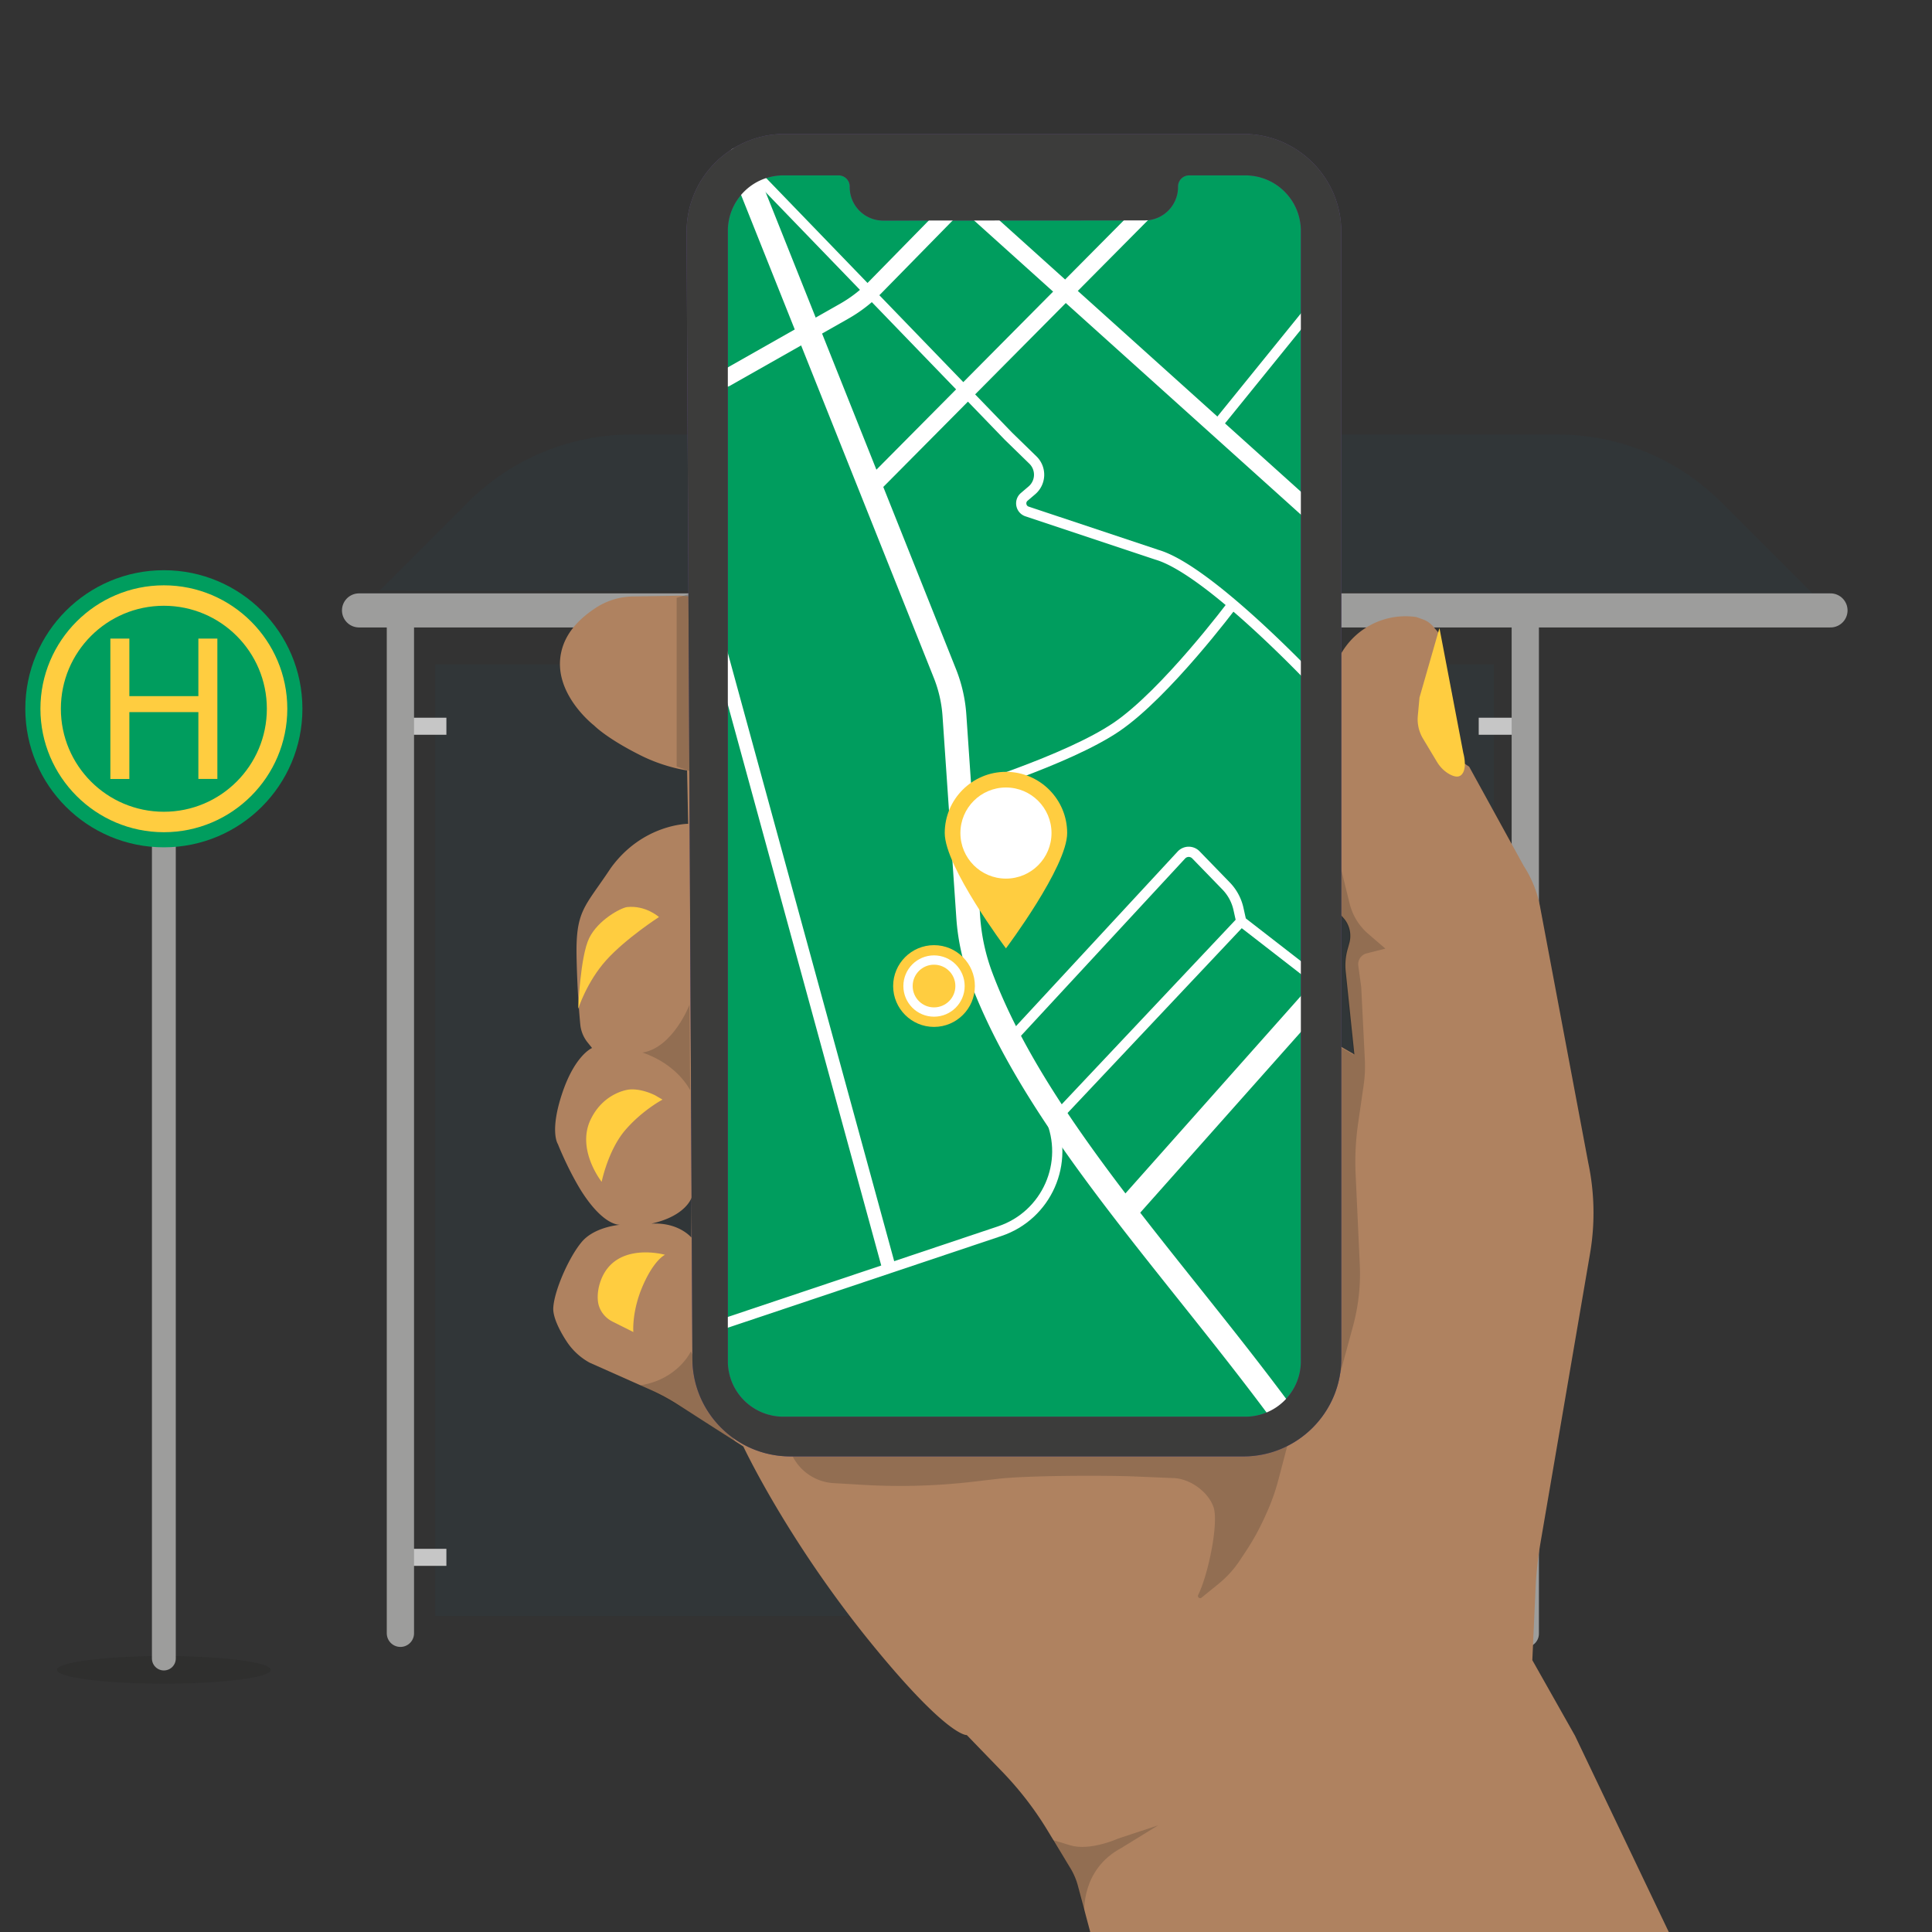 <svg xmlns="http://www.w3.org/2000/svg" width="755.904" height="755.905" xmlns:v="https://vecta.io/nano"><rect width="100%" height="100%" fill="#333333" stroke="none"/><style><![CDATA[.a{opacity:.2}.b{stroke-miterlimit:10}.c{stroke-linecap:round}.d{stroke-width:6.667}.e{fill:#ffcd40}.f{stroke-width:4}.g{stroke:#9d9d9c}.h{stroke-linejoin:round}.i{stroke-width:10.667}.j{stroke-width:9.333}]]></style><defs><clipPath id="A"><path d="M907.441 442.944h310.779V163.622H907.441z"/></clipPath><clipPath id="B"><path d="M891.149 510.431h420.471v-46.563H891.149z"/></clipPath><clipPath id="C"><path d="M1088.6 102.18h31.02V76.698h-31.02z"/></clipPath><clipPath id="D"><path d="M967.591 241.287h27.884v-26.474h-27.884z"/></clipPath><clipPath id="E"><path d="M1159.2 402.947h27.15V228.342h-27.15z"/></clipPath><clipPath id="F"><path d="M1009.4 222.071h148.97v-53.197H1009.4z"/></clipPath><clipPath id="G"><path d="M978.321 464.046h6.267v-53.261h-6.267z"/></clipPath><clipPath id="H"><path d="M968.296 343.007h13.994v-25.065h-13.994z"/></clipPath></defs><g clip-path="url(#A)" opacity=".1" transform="matrix(1.333 0 0 -1.333 -1039.363 850.393)"><path d="M1218.218 163.622H907.441v279.322h310.777z" fill="#1f4f66"/></g><g class="b"><path d="M159.957 284.146h14.695m-14.695 325.17h14.695m403.903-325.17h14.695m-14.695 325.17h14.695" fill="none" stroke="#c6c6c6" class="d"/><path d="M156.661 241.888v397.145" fill="#fff" class="c g i"/></g><g clip-path="url(#B)" opacity=".1" transform="matrix(1.333 0 0 -1.333 -1039.363 850.393)"><path d="M891.149 464.634l25.891 25.892c12.746 12.745 30.032 19.905 48.057 19.905h271.806c18.024 0 35.311-7.16 48.056-19.905l26.658-26.658z" fill="#1f4f66"/></g><g class="b c g"><path d="M140.466 238.825h575.729" fill="#fff" stroke-width="13.333"/><path d="M359.263 641.54l.013-15.269c.011-24.987 20.269-45.236 45.256-45.236h190.456" fill="none" class="d"/><path d="M596.774 241.888V639.18" fill="#fff" class="i"/></g><g fill="#1d1d1b" class="a"><path d="M105.929 653.343c0 2.986-18.723 5.405-41.818 5.405s-41.818-2.419-41.818-5.405 18.723-5.405 41.818-5.405 41.818 2.419 41.818 5.405"/></g><path d="M64.111 648.904V231.956" fill="none" class="b c g j"/><path d="M118.321 277.308c0 29.94-24.271 54.211-54.211 54.211S9.901 307.248 9.901 277.308s24.271-54.211 54.209-54.211 54.211 24.271 54.211 54.211" fill="#009d5e"/><path d="M64.111 229.011c-26.631 0-48.297 21.667-48.297 48.297s21.667 48.297 48.297 48.297 48.297-21.665 48.297-48.297-21.665-48.297-48.297-48.297m0 8c22.256 0 40.297 18.041 40.297 40.297s-18.041 40.297-40.297 40.297-40.297-18.041-40.297-40.297 18.041-40.297 40.297-40.297m-20.932 12.835h7.431v22.515h27.003v-22.515h7.431v54.925h-7.431v-26.157H50.61v26.157h-7.431z" class="e"/><path d="M270.491 484.19s-4.907-6.057-15.656-5.428c13.677-3.036 15.764-10.243 15.764-10.243zm345.752 194.948l-16.713-29.593 1.256-27.892a148.03 148.03 0 0 1 1.964-18.185L622.085 490.6a94.59 94.59 0 0 0-.675-35.665l-18.845-100.127c-1.088-5.735-3.265-11.193-6.439-16.084l-21.315-38.764-3.128-2.085-3.648-26.112-5.413-24.441-1.917-2.239a9.54 9.54 0 0 0-4.063-2.775l-2.453-.875c-14.337-2.132-28.045 6.64-32.124 20.547l-1.472 5.919a75.25 75.25 0 0 0-1.579 8.249l-1.411 10.443c-1.104 10.119-.981 20.316.368 30.359.843 6.241 2.147 12.436 3.925 18.508l2.376 22.157 1.365 1.517c2.407 2.699 3.267 6.44 2.284 9.905l-.643 2.315a23.19 23.19 0 0 0-.768 8.648l3.405 32.553-19.213-11.071-3.588-4.017-140.96-157.856-100.111-6.548-18.4.307c-5.244.092-10.351 1.656-14.72 4.569-5.045 3.357-11.301 8.663-13.248 16.836-3.911 16.3 12.803 29.103 12.803 29.103s4.815 4.999 18.248 11.7c9.46 4.737 18.092 5.857 18.092 5.857l.429 20.884s-17.756 0-30.299 17.341c-10.227 15.456-13.769 16.376-13.355 35.083.26 12.175.981 21.207 1.441 26.052a13.26 13.26 0 0 0 2.883 7.083l1.732 2.163s-6.684 2.713-11.699 17.756-1.672 19.841-1.672 19.841 3.757 9.613 9.185 18.384c7.865 12.313 13.569 13.188 15.072 13.188-1.824.184-10.349 1.272-14.935 6.716-5.152 6.133-10.856 19.365-11.132 25.897-.153 3.68 2.669 9.155 5.336 13.171a25.23 25.23 0 0 0 8.863 8.143l23.797 10.596c3.727 1.655 7.299 3.587 10.733 5.78l25.637 16.423s17.036 36.447 49.972 76.927c30.16 37.045 37.459 35.988 37.459 35.988l13.939 14.412a129.94 129.94 0 0 1 17.619 22.863l8.908 14.675c1.288 2.131 2.284 4.415 2.944 6.792l54.757 205.167 106.523 2.507 156.235-8.773-122.949-257.351" fill="#af8260"/><g transform="matrix(1.333 0 0 -1.333 -1039.363 850.393)" fill="#1d1d1b"><g clip-path="url(#C)" class="a"><path d="M1088.604 97.899l4.177-6.475c2.925-4.491 3.551-7.728 4.282-11.801l.94-2.924s-1.044 12.532 10.889 18.873l10.729 6.609-11.697-3.864s-8.25-3.76-14.098-1.985c-1.567.523-5.222 1.567-5.222 1.567"/></g><g clip-path="url(#D)" class="a"><path d="M967.591 231.34c9.19-3.76 27.884-16.527 27.884-16.527l-12.976 26.474s-3.838-8.276-14.908-9.947"/></g><g clip-path="url(#E)" class="a"><path d="M1178.396 354.486l.862-6.256 1.058-21.252c.127-2.53.012-5.083-.356-7.601l-1.61-11.098a78.77 78.77 0 0 1-.736-14.996l1.219-26.519a58.66 58.66 0 0 0-1.99-18.055l-5.531-20.367-12.109 106.514.655 4.841 2.691-3.013 14.41-8.303-2.554 24.415c-.218 2.173-.023 4.381.575 6.486l.483 1.736c.736 2.599.092 5.405-1.713 7.429l-1.024 1.138-1.782 16.618c-1.334 4.554-2.312 9.2-2.944 13.881l.391 2.863 7.463-30.21c.851-3.45 2.749-6.532 5.428-8.855l5.072-4.37-5.486-1.38c-1.633-.403-2.691-1.978-2.472-3.646"/></g><g clip-path="url(#F)" class="a"><path d="M1009.399 222.071l1.714-8.029a14.45 14.45 0 0 1 13.292-11.408l8.81-.513c10.728-.623 21.49-.312 32.163.932l7.151.833c8.668 1.01 30.539 1.035 39.26.744l12.674-.526c4.714-.285 10.022-4.139 11.478-8.632 1.462-4.512-1.452-19.317-4.54-25.675-.3-.618.452-1.208.986-.775l5.021 4.076c2.425 1.969 4.535 4.297 6.255 6.904l1.79 2.711a71.23 71.23 0 0 1 5.412 9.798l.61 1.344c1.426 3.141 2.583 6.397 3.46 9.734l3.432 13.051z"/></g><g clip-path="url(#G)" class="a"><path d="M983.543 464.046l-5.222-1.567v-49.502l6.266-2.193z"/></g><g clip-path="url(#H)" class="a"><path d="M968.296 329.012c10.443-3.551 13.994-11.07 13.994-11.07l-.209 25.064s-4.804-12.532-13.785-13.994"/></g></g><path d="M306.937 52.405h179.541c21.161 0 38.317 17.155 38.317 38.317v440.784c0 21.163-17.156 38.317-38.317 38.317H309.217c-21.064 0-38.177-16.997-38.316-38.06L268.62 90.748c-.016-21.175 17.143-38.344 38.317-38.344" fill="#624b8c"/><path d="M487.232 554.298h-180.73c-12.003 0-21.732-9.729-21.732-21.732V90.34c0-12.001 9.729-21.732 21.732-21.732h21.583a4.38 4.38 0 0 1 4.376 4.376v.263c0 7.204 5.843 13.043 13.047 13.039l102.36-.055c7.259-.004 13.117-5.936 13.031-13.195h0a4.38 4.38 0 0 1 4.376-4.428h21.957c12.003 0 21.732 9.731 21.732 21.732v442.227c0 12.003-9.729 21.732-21.732 21.732" fill="#009d5e"/><g class="e"><path d="M563.192 245.729l-7.797 27.153-.669 7.184a14.69 14.69 0 0 0 2.031 8.916l5.46 9.1c1.196 1.995 2.857 3.688 4.891 4.816 1.603.889 3.388 1.405 4.579.339 2.647-2.367.836-8.632.836-8.632zm-303 245.212s-19.216-5.431-25.064 9.887c-1.176 3.133-1.404 5.855-1.205 8.065.317 3.543 2.581 6.617 5.763 8.208l8.113 4.056s-.696-8.076 3.76-18.241 8.633-11.975 8.633-11.975m-24.785-28.545s-10.304-12.949-4.039-24.925c5.153-10.095 14.483-11.14 14.483-11.14s4.177-.835 10.445 2.2l2.921 1.7s-7.936 4.177-14.62 11.975-9.191 20.191-9.191 20.191"/><path d="M257.825 358.797s-5.135-4.683-12.532-3.899c-2.42.365-11.227 4.96-14.76 12.115s-4.317 27.709-4.317 27.709 3.343-10.583 11.001-19.076 20.608-16.849 20.608-16.849"/></g><g fill="none" stroke="#fff" class="b c h"><path d="M290.13 64.152l79.528 199.253a54.27 54.27 0 0 1 3.768 16.484l5.405 79.052a82.37 82.37 0 0 0 5.12 23.445c21.96 58.22 76.207 113.863 120.061 173.861m-61.825-84.382l75.193-84.592" class="j"/><path d="M395.54 406.558l66.684-72.029a3.91 3.91 0 0 1 5.671-.067l11.827 12.185c2.408 2.481 4.08 5.581 4.831 8.957l1.08 4.863 32.305 25.064m-103.182 50.13l70.876-75.193" class="f"/><path d="M281.776 254.641l65.585 239.781" stroke-width="5.333"/><path d="M406.262 426.749l4.576 10.345c7.856 17.761-1.263 38.431-19.676 44.604l-111.475 37.371" class="f"/><path d="M283.92 148.056l46.313-26.256a55.1 55.1 0 0 0 12.163-9.353l35.933-36.66" class="d"/><path d="M287.624 59.975l106.941 110.701 9.565 9.313a8.03 8.03 0 0 1-.391 11.856l-3.003 2.561c-1.979 1.688-1.356 4.888 1.111 5.711l50.783 16.927c20.887 6.057 63.496 51.8 63.496 51.8" class="f"/><g class="d"><path d="M342.348 189.056L449.289 81.28"/><path d="M512.367 199.917L361.84 64.432"/></g><path d="M516.962 115.951l-40.939 50.547M375.767 310.2s41.765-12.668 61.055-25.759 45.26-47.763 45.26-47.763" class="f"/></g><path d="M508.97 532.567c0 12.007-9.736 21.727-21.743 21.727H306.509c-12.005 0-21.743-9.72-21.743-21.727V90.339c0-12.007 9.737-21.728 21.743-21.728h21.575c2.421 0 4.385 1.963 4.385 4.371v.26c0 7.207 5.841 13.048 13.033 13.048l102.365-.061A13.04 13.04 0 0 0 460.9 73.044v-.061a4.37 4.37 0 0 1 4.369-4.371h21.957c12.007 0 21.743 9.721 21.743 21.728zM486.477 52.403H306.938c-21.175 0-38.333 17.175-38.317 38.349l2.284 441.017c.139 21.053 17.249 38.057 38.319 38.057h177.253c21.16 0 38.317-17.159 38.317-38.319V90.721c0-21.16-17.157-38.319-38.317-38.319" fill="#3c3c3b"/><path d="M417.535 325.935c0 13.228-23.951 45.116-23.951 45.116s-23.951-31.888-23.951-45.116 10.724-23.951 23.951-23.951 23.951 10.723 23.951 23.951" class="e"/><path d="M411.409 325.935c0 9.844-7.98 17.824-17.824 17.824s-17.823-7.98-17.823-17.824 7.98-17.824 17.823-17.824 17.824 7.98 17.824 17.824m-45.97 73.851c-7.716 0-13.993-6.277-13.993-13.993s6.277-13.993 13.993-13.993 13.993 6.277 13.993 13.993-6.277 13.993-13.993 13.993" fill="#fff"/><path d="M365.439 369.798c-8.819 0-15.993 7.175-15.993 15.993s7.175 15.993 15.993 15.993 15.993-7.175 15.993-15.993-7.175-15.993-15.993-15.993m0 4c6.624 0 11.993 5.369 11.993 11.993s-5.369 11.993-11.993 11.993-11.993-5.369-11.993-11.993 5.369-11.993 11.993-11.993m8.352 11.994c0 4.613-3.739 8.352-8.352 8.352s-8.352-3.739-8.352-8.352 3.739-8.352 8.352-8.352 8.352 3.739 8.352 8.352" class="e"/></svg>